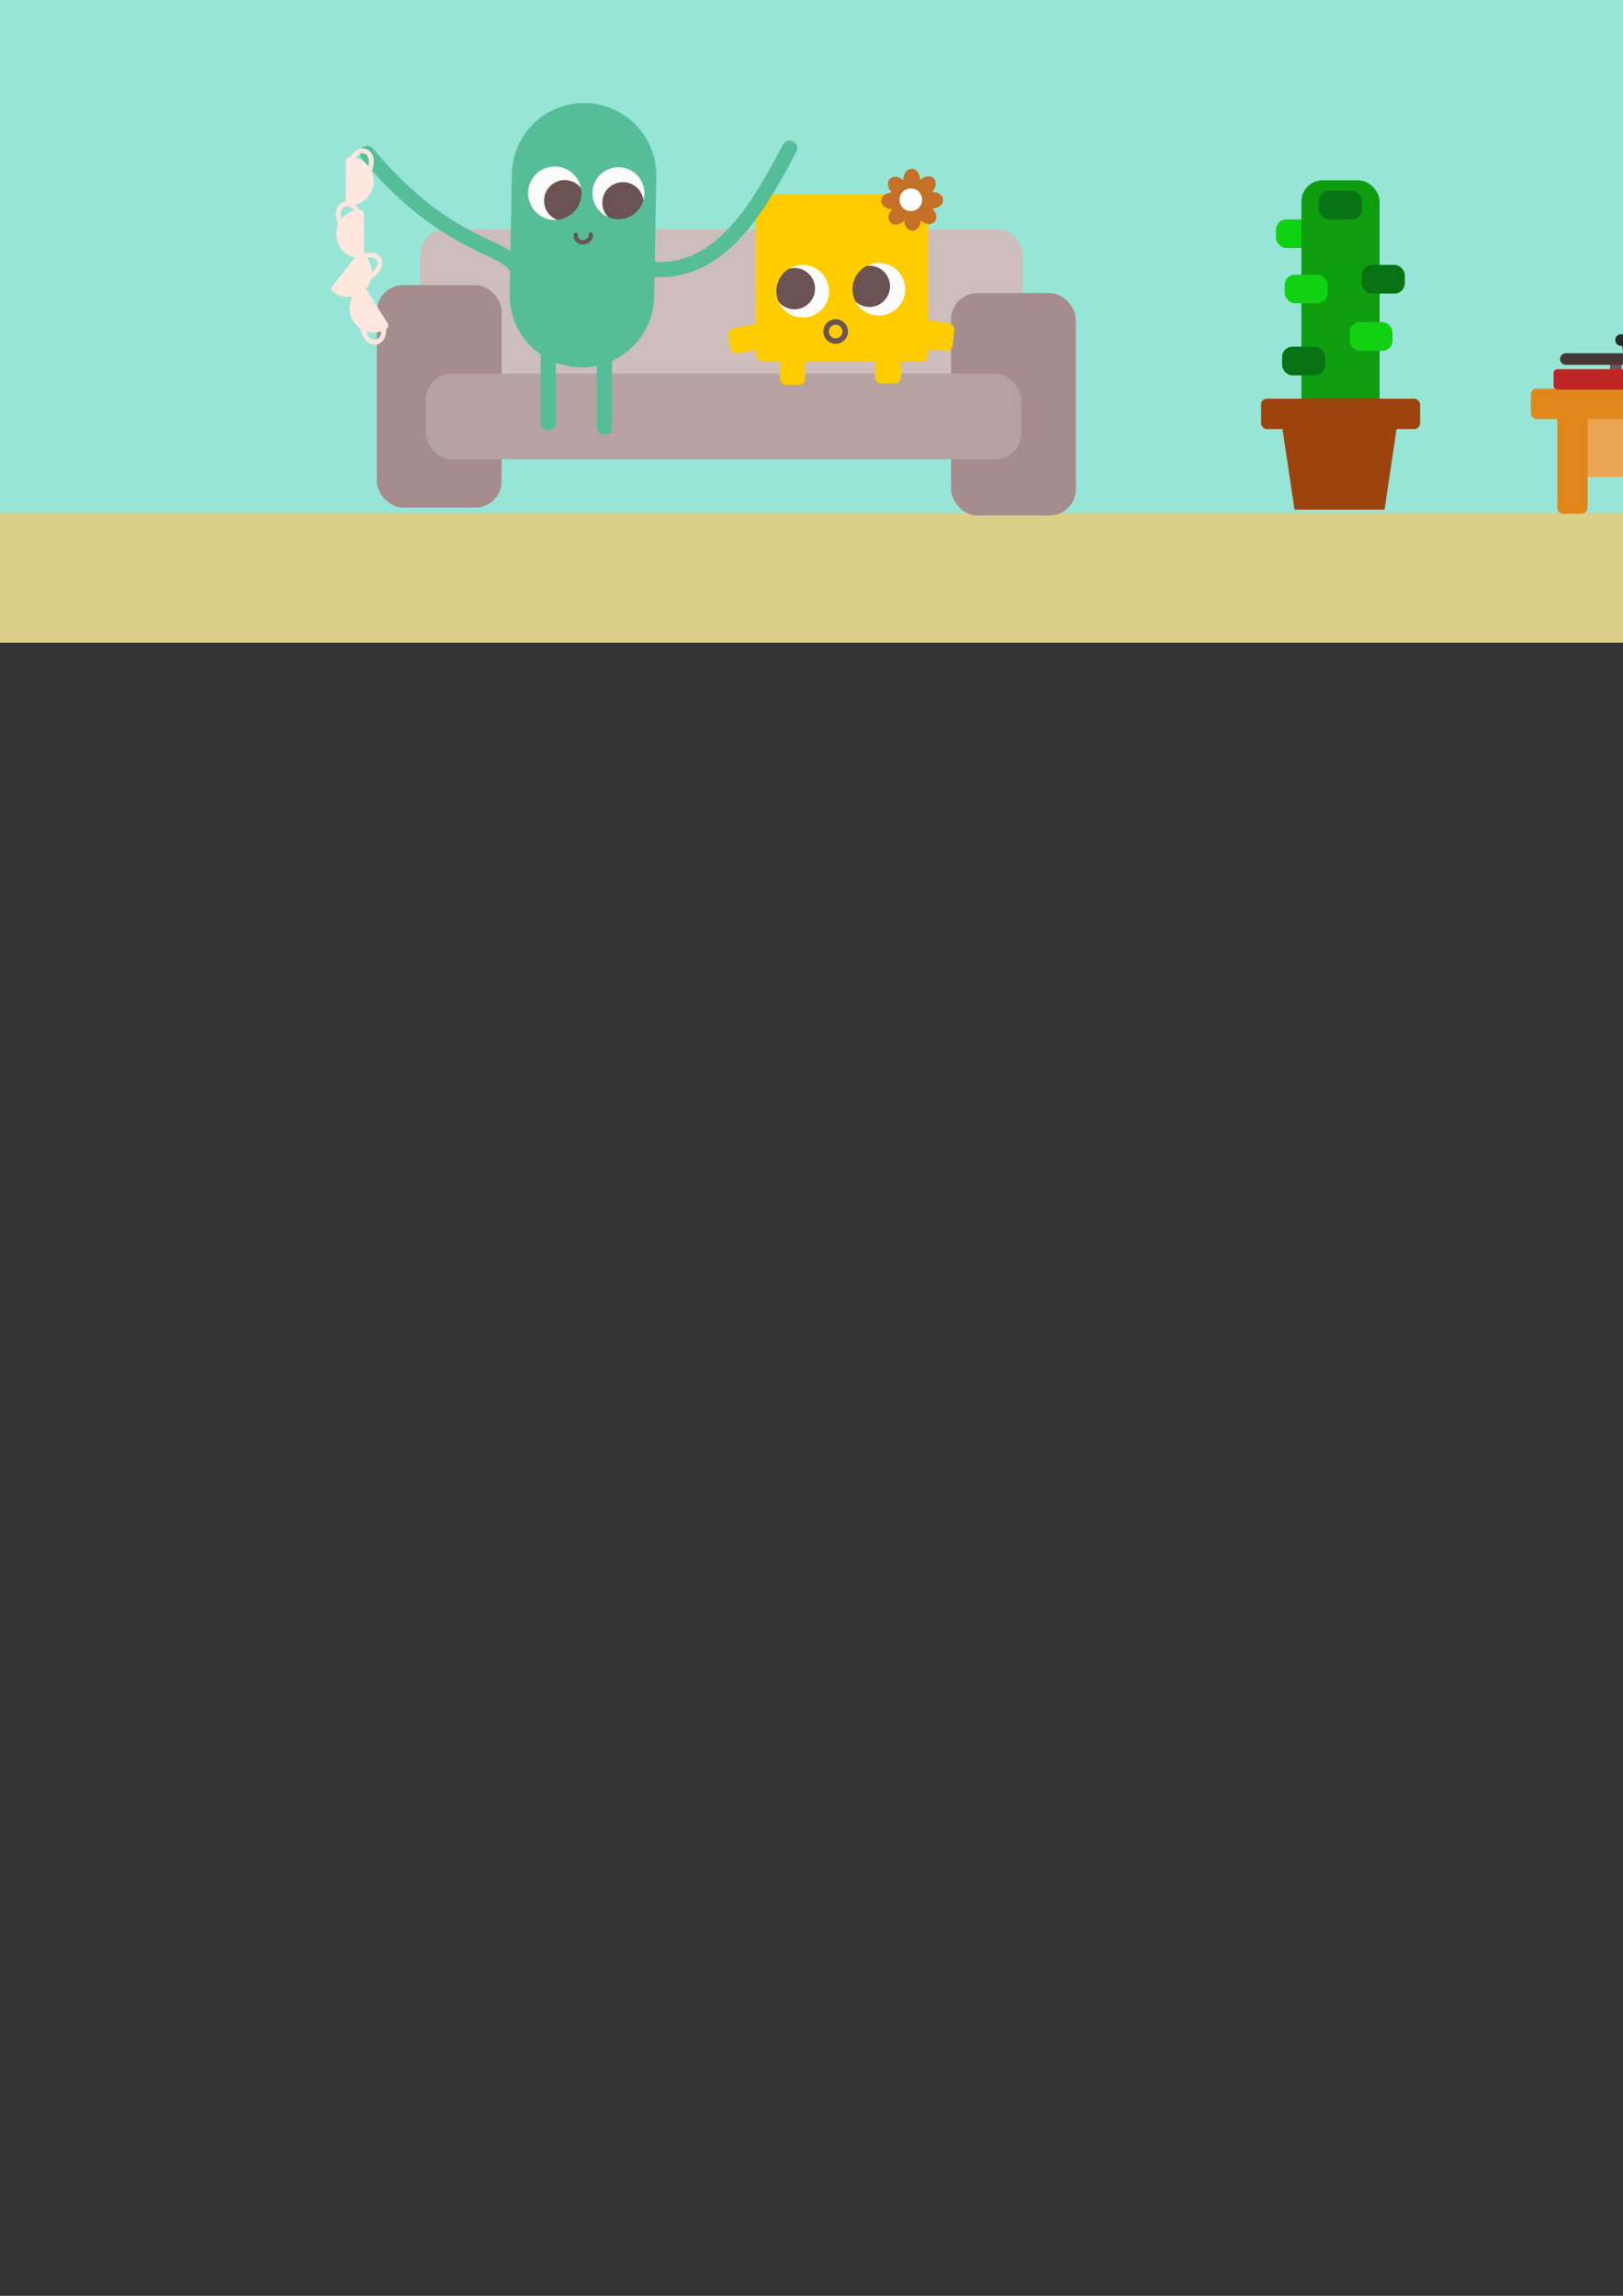 <?xml version="1.0" encoding="UTF-8" standalone="no"?>
<!-- Created with Inkscape (http://www.inkscape.org/) -->

<svg
   xmlns:dc="http://purl.org/dc/elements/1.1/"
   xmlns:cc="http://creativecommons.org/ns#"
   xmlns:rdf="http://www.w3.org/1999/02/22-rdf-syntax-ns#"
   xmlns:svg="http://www.w3.org/2000/svg"
   xmlns="http://www.w3.org/2000/svg"
   xmlns:sodipodi="http://sodipodi.sourceforge.net/DTD/sodipodi-0.dtd"
   xmlns:inkscape="http://www.inkscape.org/namespaces/inkscape"
   width="210mm"
   height="297mm"
   viewBox="0 0 210 297"
   version="1.1"
   id="svg8"
   inkscape:version="0.92.3 (2405546, 2018-03-11)"
   sodipodi:docname="makin_tea.svg">
  <rect x="0" y="0" width="210" height="297" fill="#333333" stroke="none"/>
  <defs
     id="defs2">
    <mask
       maskUnits="userSpaceOnUse"
       id="mask14205">
      <rect
         ry="6.563"
         y="83.655"
         x="41.245"
         height="72.697"
         width="159.827"
         id="rect14207"
         style="fill:#ffb2b2;fill-opacity:1;stroke:#e87676;stroke-width:1.423;stroke-linecap:round;stroke-linejoin:round;stroke-miterlimit:4;stroke-dasharray:none;stroke-opacity:1" />
    </mask>
    <mask
       maskUnits="userSpaceOnUse"
       id="mask15303">
      <rect
         ry="6.563"
         y="72.73"
         x="13.217"
         height="72.697"
         width="159.827"
         id="rect15305"
         style="fill:#ffb2b2;fill-opacity:1;stroke:#e87676;stroke-width:1.423;stroke-linecap:round;stroke-linejoin:round;stroke-miterlimit:4;stroke-dasharray:none;stroke-opacity:1" />
    </mask>
  </defs>
  <sodipodi:namedview
     id="base"
     pagecolor="#ffffff"
     bordercolor="#666666"
     borderopacity="1.0"
     inkscape:pageopacity="0.0"
     inkscape:pageshadow="2"
     inkscape:zoom="0.5"
     inkscape:cx="-180.35005"
     inkscape:cy="1046.9234"
     inkscape:document-units="mm"
     inkscape:current-layer="g1277"
     showgrid="false"
     inkscape:window-width="1366"
     inkscape:window-height="715"
     inkscape:window-x="-8"
     inkscape:window-y="22"
     inkscape:window-maximized="1"
     showguides="false"
     inkscape:lockguides="true"
     inkscape:measure-start="0,0"
     inkscape:measure-end="0,0" />
  <g
     inkscape:label="Layer 1"
     inkscape:groupmode="layer"
     id="layer1">
    <rect
       style="opacity:1;fill:#97e5d6;fill-opacity:1;stroke:none;stroke-width:3.223;stroke-linecap:round;stroke-linejoin:round;stroke-miterlimit:4;stroke-dasharray:none;stroke-opacity:1;paint-order:fill markers stroke"
       id="rect15321-8"
       width="287.047"
       height="141.653"
       x="-52.053"
       y="-59.576"
       ry="6.563" />
    <rect
       style="opacity:1;fill:#ddce87;fill-opacity:1;stroke:none;stroke-width:1.109;stroke-linecap:round;stroke-linejoin:round;stroke-miterlimit:4;stroke-dasharray:none;stroke-opacity:1;paint-order:fill markers stroke"
       id="rect15321"
       width="287.047"
       height="16.77"
       x="-52.053"
       y="66.365"
       ry="0.777" />
    <rect
       style="fill:#cdbdbd;fill-opacity:1;stroke:none;stroke-width:0.926;stroke-linecap:round;stroke-linejoin:round;stroke-miterlimit:4;stroke-dasharray:none;stroke-opacity:1"
       id="rect1198"
       width="78.009"
       height="28.352"
       x="54.358"
       y="29.624"
       ry="3.41" />
    <rect
       style="fill:#a68c8c;fill-opacity:1;stroke:none;stroke-width:0.424;stroke-linecap:round;stroke-linejoin:round;stroke-miterlimit:4;stroke-dasharray:none;stroke-opacity:1"
       id="rect1198-0"
       width="16.148"
       height="28.777"
       x="48.759"
       y="36.886"
       ry="3.41" />
    <rect
       style="fill:#a68c8c;fill-opacity:1;stroke:none;stroke-width:0.424;stroke-linecap:round;stroke-linejoin:round;stroke-miterlimit:4;stroke-dasharray:none;stroke-opacity:1"
       id="rect1198-0-9"
       width="16.148"
       height="28.777"
       x="123.06"
       y="37.917"
       ry="3.41" />
    <rect
       style="fill:#b7a2a2;fill-opacity:1;stroke:none;stroke-width:0.575;stroke-linecap:round;stroke-linejoin:round;stroke-miterlimit:4;stroke-dasharray:none;stroke-opacity:1"
       id="rect1198-7"
       width="77.064"
       height="11.083"
       x="55.08"
       y="48.337"
       ry="3.41" />
    <g
       id="g1291"
       transform="translate(-34.691,-2.452)">
      <rect
         ry="0"
         y="33.472"
         x="133.234"
         height="10.691"
         width="20.246"
         id="rect1279"
         style="fill:#fcfbfb;fill-opacity:1;stroke:none;stroke-width:0.637;stroke-linecap:round;stroke-linejoin:round;stroke-miterlimit:4;stroke-dasharray:none;stroke-opacity:1" />
      <g
         transform="translate(4.689,5.742)"
         id="g1253">
        <circle
           style="fill:#6c5353;fill-opacity:1;stroke:none;stroke-width:3.042;stroke-linecap:round;stroke-linejoin:round;stroke-miterlimit:4;stroke-dasharray:none;stroke-opacity:1"
           id="path942-0-8-3"
           cx="142.495"
           cy="33.752"
           r="2.669" />
        <circle
           style="fill:#6c5353;fill-opacity:1;stroke:none;stroke-width:3.042;stroke-linecap:round;stroke-linejoin:round;stroke-miterlimit:4;stroke-dasharray:none;stroke-opacity:1"
           id="path942-0-8"
           cx="132.795"
           cy="34.052"
           r="2.669" />
        <path
           style="color:#000000;font-style:normal;font-variant:normal;font-weight:normal;font-stretch:normal;font-size:medium;line-height:normal;font-family:sans-serif;font-variant-ligatures:normal;font-variant-position:normal;font-variant-caps:normal;font-variant-numeric:normal;font-variant-alternates:normal;font-feature-settings:normal;text-indent:0;text-align:start;text-decoration:none;text-decoration-line:none;text-decoration-style:solid;text-decoration-color:#000000;letter-spacing:normal;word-spacing:normal;text-transform:none;writing-mode:lr-tb;direction:ltr;text-orientation:mixed;dominant-baseline:auto;baseline-shift:baseline;text-anchor:start;white-space:normal;shape-padding:0;clip-rule:nonzero;display:inline;overflow:visible;visibility:visible;opacity:1;isolation:auto;mix-blend-mode:normal;color-interpolation:sRGB;color-interpolation-filters:linearRGB;solid-color:#000000;solid-opacity:1;vector-effect:none;fill:#ffcc00;fill-opacity:1;fill-rule:nonzero;stroke:none;stroke-width:1.882;stroke-linecap:round;stroke-linejoin:round;stroke-miterlimit:4;stroke-dasharray:none;stroke-dashoffset:0;stroke-opacity:1;color-rendering:auto;image-rendering:auto;shape-rendering:auto;text-rendering:auto;enable-background:accumulate"
           d="m 128.708,21.817 c -0.52,-1.7e-4 -0.942,0.421 -0.942,0.941 v 19.778 c -1.6e-4,0.52 0.422,0.941 0.942,0.941 H 149.153 c 0.52,1.7e-4 0.942,-0.421 0.942,-0.941 V 22.758 c 1.7e-4,-0.52 -0.422,-0.941 -0.942,-0.941 z m 15.013,8.902 a 3.408,3.408 0 0 1 3.408,3.408 3.408,3.408 0 0 1 -3.408,3.408 3.408,3.408 0 0 1 -3.408,-3.408 3.408,3.408 0 0 1 3.408,-3.408 z m -9.852,0.256 a 3.408,3.408 0 0 1 3.408,3.408 3.408,3.408 0 0 1 -3.408,3.408 3.408,3.408 0 0 1 -3.408,-3.408 3.408,3.408 0 0 1 3.408,-3.408 z"
           id="rect1081"
           inkscape:connector-curvature="0" />
        <rect
           style="fill:#ffcc00;fill-opacity:1;stroke:#ffcc00;stroke-width:1.632;stroke-linecap:round;stroke-linejoin:round;stroke-miterlimit:4;stroke-dasharray:none;stroke-opacity:1"
           id="rect1083"
           width="1.643"
           height="5.66"
           x="131.711"
           y="40.03" />
        <rect
           style="fill:#ffcc00;fill-opacity:1;stroke:#ffcc00;stroke-width:1.802;stroke-linecap:round;stroke-linejoin:round;stroke-miterlimit:4;stroke-dasharray:none;stroke-opacity:1"
           id="rect1083-5"
           width="1.548"
           height="6.82"
           x="144.136"
           y="38.613" />
        <rect
           style="fill:#ffcc00;fill-opacity:1;stroke:#ffcc00;stroke-width:1.882;stroke-linecap:round;stroke-linejoin:round;stroke-miterlimit:4;stroke-dasharray:none;stroke-opacity:1"
           id="rect1083-5-0"
           width="1.79"
           height="7.402"
           x="22.672"
           y="-155.923"
           transform="rotate(96.214)" />
        <rect
           style="fill:#ffcc00;fill-opacity:1;stroke:#ffcc00;stroke-width:1.882;stroke-linecap:round;stroke-linejoin:round;stroke-miterlimit:4;stroke-dasharray:none;stroke-opacity:1"
           id="rect1083-5-0-4"
           width="1.425"
           height="8.07"
           x="61.824"
           y="-124.037"
           transform="rotate(79.691)"
           inkscape:transform-center-x="-0.047607015"
           inkscape:transform-center-y="0.17919528" />
        <circle
           style="fill:none;fill-opacity:1;stroke:#6c5353;stroke-width:0.713;stroke-linecap:round;stroke-linejoin:round;stroke-miterlimit:4;stroke-dasharray:none;stroke-opacity:1"
           id="path1196"
           cx="138.129"
           cy="39.596"
           r="1.237" />
      </g>
      <g
         id="g15741"
         transform="translate(8.057,0.238)">
        <path
           id="path15646"
           transform="matrix(0.265,0,0,0.265,34.691,2.452)"
           d="m 414.754,81.461 c -2.052,-0.008 -4.095,1.908 -4.1,5.684 -5.251,-4.612 -10.406,0.794 -5.641,5.91 -7.017,0.426 -6.85,7.927 0.16,8.168 -4.655,5.133 0.604,10.484 5.869,5.682 0.593,6.413 7.597,6.45 8.131,-0.193 5.138,4.688 10.512,-0.576 5.707,-5.848 6.898,-0.35 6.961,-7.83 -0.137,-8.166 4.641,-5.26 -0.78,-10.433 -5.904,-5.646 -0.082,-3.726 -2.076,-5.582 -4.086,-5.59 z m -0.199,12.717 1.199,0.096 1.525,1.785 0.135,1.699 -0.947,1.109 -2.74,0.217 -1.24,-1.059 0.176,-2.232 z"
           style="fill:#c47127;fill-opacity:1;stroke:none;stroke-width:4.538px;stroke-linecap:butt;stroke-linejoin:miter;stroke-opacity:1"
           inkscape:connector-curvature="0" />
        <circle
           r="1.463"
           cy="28.056"
           cx="144.483"
           id="path15644"
           style="opacity:1;fill:#ffffff;fill-opacity:1;stroke:none;stroke-width:2.406;stroke-linecap:round;stroke-linejoin:round;stroke-miterlimit:4;stroke-dasharray:none;stroke-opacity:1;paint-order:fill markers stroke" />
      </g>
    </g>
    <g
       id="g1277"
       transform="translate(11.56,-54.296)">
      <rect
         ry="0"
         y="73.894"
         x="55.491"
         height="10.691"
         width="17.172"
         id="rect1279-9"
         style="fill:#fcfbfb;fill-opacity:1;stroke:none;stroke-width:0.586;stroke-linecap:round;stroke-linejoin:round;stroke-miterlimit:4;stroke-dasharray:none;stroke-opacity:1" />
      <circle
         r="2.669"
         cy="80.523"
         cx="69.043"
         id="path942-0"
         style="fill:#6c5353;fill-opacity:1;stroke:none;stroke-width:3.042;stroke-linecap:round;stroke-linejoin:round;stroke-miterlimit:4;stroke-dasharray:none;stroke-opacity:1" />
      <circle
         r="2.669"
         cy="80.263"
         cx="61.507"
         id="path942"
         style="fill:#6c5353;fill-opacity:1;stroke:none;stroke-width:3.042;stroke-linecap:round;stroke-linejoin:round;stroke-miterlimit:4;stroke-dasharray:none;stroke-opacity:1" />
      <path
         sodipodi:nodetypes="cc"
         inkscape:connector-curvature="0"
         id="path834"
         d="m 71.12,88.928 c 9.537,1.818 14.727,-6.334 19.491,-15.462"
         style="fill:none;fill-opacity:1;stroke:#55be98;stroke-width:1.965;stroke-linecap:round;stroke-linejoin:miter;stroke-miterlimit:4;stroke-dasharray:none;stroke-opacity:1" />
      <path
         sodipodi:nodetypes="cc"
         inkscape:connector-curvature="0"
         id="path834-0"
         d="m 35.961,74.147 c 10.89,13.113 19.002,11.72 19.502,15.448"
         style="fill:none;fill-opacity:1;stroke:#55be98;stroke-width:1.965;stroke-linecap:round;stroke-linejoin:miter;stroke-miterlimit:4;stroke-dasharray:none;stroke-opacity:1" />
      <path
         inkscape:connector-curvature="0"
         id="path896"
         d="M 59.371,108.992 V 92.154"
         style="fill:none;fill-opacity:1;stroke:#55be98;stroke-width:1.965;stroke-linecap:round;stroke-linejoin:miter;stroke-miterlimit:4;stroke-dasharray:none;stroke-opacity:1" />
      <path
         inkscape:connector-curvature="0"
         id="path896-0"
         d="M 66.647,109.559 V 92.721"
         style="fill:none;fill-opacity:1;stroke:#55be98;stroke-width:1.965;stroke-linecap:round;stroke-linejoin:miter;stroke-miterlimit:4;stroke-dasharray:none;stroke-opacity:1" />
      <g
         transform="translate(-10.143,-41.144)"
         id="g965">
        <path
           inkscape:connector-curvature="0"
           style="color:#000000;font-style:normal;font-variant:normal;font-weight:normal;font-stretch:normal;font-size:medium;line-height:normal;font-family:sans-serif;font-variant-ligatures:normal;font-variant-position:normal;font-variant-caps:normal;font-variant-numeric:normal;font-variant-alternates:normal;font-feature-settings:normal;text-indent:0;text-align:start;text-decoration:none;text-decoration-line:none;text-decoration-style:solid;text-decoration-color:#000000;letter-spacing:normal;word-spacing:normal;text-transform:none;writing-mode:lr-tb;direction:ltr;text-orientation:mixed;dominant-baseline:auto;baseline-shift:baseline;text-anchor:start;white-space:normal;shape-padding:0;clip-rule:nonzero;display:inline;overflow:visible;visibility:visible;opacity:1;isolation:auto;mix-blend-mode:normal;color-interpolation:sRGB;color-interpolation-filters:linearRGB;solid-color:#000000;solid-opacity:1;vector-effect:none;fill:#55be98;fill-opacity:1;fill-rule:nonzero;stroke:none;stroke-width:70.545;stroke-linecap:round;stroke-linejoin:miter;stroke-miterlimit:4;stroke-dasharray:none;stroke-dashoffset:0;stroke-opacity:1;color-rendering:auto;image-rendering:auto;shape-rendering:auto;text-rendering:auto;enable-background:accumulate"
           d="m 279.906,410.447 a 35.276,35.276 0 0 0 -35.359,35.152 l -1.012,57.58 a 35.276,35.276 0 1 0 70.535,1.24 l 1.012,-57.58 a 35.276,35.276 0 0 0 -35.176,-36.393 z m -14.371,31.002 a 13.036,13.036 0 0 1 13.037,13.035 13.036,13.036 0 0 1 -13.037,13.035 A 13.036,13.036 0 0 1 252.5,454.484 13.036,13.036 0 0 1 265.535,441.449 Z m 31.072,0.355 a 12.679,12.679 0 0 1 12.678,12.68 12.679,12.679 0 0 1 -12.678,12.678 12.679,12.679 0 0 1 -12.68,-12.678 12.679,12.679 0 0 1 12.68,-12.68 z"
           transform="scale(0.265)"
           id="path834-5" />
        <path
           style="fill:none;stroke:#6c5353;stroke-width:0.565;stroke-linecap:round;stroke-linejoin:miter;stroke-miterlimit:4;stroke-dasharray:none;stroke-opacity:1"
           d="m 73.068,125.824 c 0.058,1.454 2.015,1.109 1.961,-0.024"
           id="path961"
           inkscape:connector-curvature="0"
           sodipodi:nodetypes="cc" />
      </g>
      <g
         transform="translate(-10.143,-41.144)"
         id="g1012"
         style="fill:#ffe6df;fill-opacity:1">
        <g
           transform="matrix(0.002,-0.335,0.335,0.002,5.839,153.495)"
           id="g1016"
           style="fill:#ffe6df;fill-opacity:1">
          <path
             inkscape:connector-curvature="0"
             id="path834-5-6"
             d="m 96.051,111.26 c -0.768,-0.015 -1.392,0.362 -1.414,1.166 v 0 c -0.159,5.199 3.964,9.525 9.165,9.617 5.201,0.091 9.473,-4.087 9.497,-9.288 v 0 c -0.008,-0.423 -0.234,-1.457 -1.794,-1.505 z"
             style="color:#000000;font-style:normal;font-variant:normal;font-weight:normal;font-stretch:normal;font-size:medium;line-height:normal;font-family:sans-serif;font-variant-ligatures:normal;font-variant-position:normal;font-variant-caps:normal;font-variant-numeric:normal;font-variant-alternates:normal;font-feature-settings:normal;text-indent:0;text-align:start;text-decoration:none;text-decoration-line:none;text-decoration-style:solid;text-decoration-color:#000000;letter-spacing:normal;word-spacing:normal;text-transform:none;writing-mode:lr-tb;direction:ltr;text-orientation:mixed;dominant-baseline:auto;baseline-shift:baseline;text-anchor:start;white-space:normal;shape-padding:0;clip-rule:nonzero;display:inline;overflow:visible;visibility:visible;opacity:1;isolation:auto;mix-blend-mode:normal;color-interpolation:sRGB;color-interpolation-filters:linearRGB;solid-color:#000000;solid-opacity:1;vector-effect:none;fill:#ffe6df;fill-opacity:1;fill-rule:nonzero;stroke:none;stroke-width:18.665;stroke-linecap:round;stroke-linejoin:miter;stroke-miterlimit:4;stroke-dasharray:none;stroke-dashoffset:0;stroke-opacity:1;color-rendering:auto;image-rendering:auto;shape-rendering:auto;text-rendering:auto;enable-background:accumulate"
             sodipodi:nodetypes="cccscccc" />
          <path
             style="color:#000000;font-style:normal;font-variant:normal;font-weight:normal;font-stretch:normal;font-size:medium;line-height:normal;font-family:sans-serif;font-variant-ligatures:normal;font-variant-position:normal;font-variant-caps:normal;font-variant-numeric:normal;font-variant-alternates:normal;font-feature-settings:normal;text-indent:0;text-align:start;text-decoration:none;text-decoration-line:none;text-decoration-style:solid;text-decoration-color:#000000;letter-spacing:normal;word-spacing:normal;text-transform:none;writing-mode:lr-tb;direction:ltr;text-orientation:mixed;dominant-baseline:auto;baseline-shift:baseline;text-anchor:start;white-space:normal;shape-padding:0;clip-rule:nonzero;display:inline;overflow:visible;visibility:visible;opacity:1;isolation:auto;mix-blend-mode:normal;color-interpolation:sRGB;color-interpolation-filters:linearRGB;solid-color:#000000;solid-opacity:1;vector-effect:none;fill:#ffe6df;fill-opacity:1;fill-rule:nonzero;stroke:none;stroke-width:1.882;stroke-linecap:butt;stroke-linejoin:miter;stroke-miterlimit:4;stroke-dasharray:none;stroke-dashoffset:0;stroke-opacity:1;color-rendering:auto;image-rendering:auto;shape-rendering:auto;text-rendering:auto;enable-background:accumulate"
             d="m 112.055,112.338 -0.691,1.75 c 1.571,0.621 2.528,1.482 3.01,2.301 0.482,0.819 0.513,1.579 0.25,2.201 -0.263,0.623 -0.84,1.162 -1.871,1.42 -1.031,0.258 -2.52,0.197 -4.416,-0.512 l -0.66,1.762 c 2.163,0.808 4.029,0.951 5.531,0.576 1.502,-0.375 2.64,-1.305 3.15,-2.512 0.511,-1.207 0.375,-2.636 -0.363,-3.891 -0.739,-1.254 -2.059,-2.352 -3.939,-3.096 z"
             id="path1008"
             inkscape:connector-curvature="0" />
        </g>
        <g
           transform="matrix(-0.002,-0.335,-0.335,0.002,83.161,160.329)"
           id="g1016-4"
           style="fill:#ffe6df;fill-opacity:1">
          <path
             inkscape:connector-curvature="0"
             id="path834-5-6-5"
             d="m 96.051,111.26 c -0.768,-0.015 -1.392,0.362 -1.414,1.166 v 0 c -0.159,5.199 3.964,9.525 9.165,9.617 5.201,0.091 9.473,-4.087 9.497,-9.288 v 0 c -0.008,-0.423 -0.234,-1.457 -1.794,-1.505 z"
             style="color:#000000;font-style:normal;font-variant:normal;font-weight:normal;font-stretch:normal;font-size:medium;line-height:normal;font-family:sans-serif;font-variant-ligatures:normal;font-variant-position:normal;font-variant-caps:normal;font-variant-numeric:normal;font-variant-alternates:normal;font-feature-settings:normal;text-indent:0;text-align:start;text-decoration:none;text-decoration-line:none;text-decoration-style:solid;text-decoration-color:#000000;letter-spacing:normal;word-spacing:normal;text-transform:none;writing-mode:lr-tb;direction:ltr;text-orientation:mixed;dominant-baseline:auto;baseline-shift:baseline;text-anchor:start;white-space:normal;shape-padding:0;clip-rule:nonzero;display:inline;overflow:visible;visibility:visible;opacity:1;isolation:auto;mix-blend-mode:normal;color-interpolation:sRGB;color-interpolation-filters:linearRGB;solid-color:#000000;solid-opacity:1;vector-effect:none;fill:#ffe6df;fill-opacity:1;fill-rule:nonzero;stroke:none;stroke-width:18.665;stroke-linecap:round;stroke-linejoin:miter;stroke-miterlimit:4;stroke-dasharray:none;stroke-dashoffset:0;stroke-opacity:1;color-rendering:auto;image-rendering:auto;shape-rendering:auto;text-rendering:auto;enable-background:accumulate"
             sodipodi:nodetypes="cccscccc" />
          <path
             style="color:#000000;font-style:normal;font-variant:normal;font-weight:normal;font-stretch:normal;font-size:medium;line-height:normal;font-family:sans-serif;font-variant-ligatures:normal;font-variant-position:normal;font-variant-caps:normal;font-variant-numeric:normal;font-variant-alternates:normal;font-feature-settings:normal;text-indent:0;text-align:start;text-decoration:none;text-decoration-line:none;text-decoration-style:solid;text-decoration-color:#000000;letter-spacing:normal;word-spacing:normal;text-transform:none;writing-mode:lr-tb;direction:ltr;text-orientation:mixed;dominant-baseline:auto;baseline-shift:baseline;text-anchor:start;white-space:normal;shape-padding:0;clip-rule:nonzero;display:inline;overflow:visible;visibility:visible;opacity:1;isolation:auto;mix-blend-mode:normal;color-interpolation:sRGB;color-interpolation-filters:linearRGB;solid-color:#000000;solid-opacity:1;vector-effect:none;fill:#ffe6df;fill-opacity:1;fill-rule:nonzero;stroke:none;stroke-width:1.882;stroke-linecap:butt;stroke-linejoin:miter;stroke-miterlimit:4;stroke-dasharray:none;stroke-dashoffset:0;stroke-opacity:1;color-rendering:auto;image-rendering:auto;shape-rendering:auto;text-rendering:auto;enable-background:accumulate"
             d="m 112.055,112.338 -0.691,1.75 c 1.571,0.621 2.528,1.482 3.01,2.301 0.482,0.819 0.513,1.579 0.25,2.201 -0.263,0.623 -0.84,1.162 -1.871,1.42 -1.031,0.258 -2.52,0.197 -4.416,-0.512 l -0.66,1.762 c 2.163,0.808 4.029,0.951 5.531,0.576 1.502,-0.375 2.64,-1.305 3.15,-2.512 0.511,-1.207 0.375,-2.636 -0.363,-3.891 -0.739,-1.254 -2.059,-2.352 -3.939,-3.096 z"
             id="path1008-1"
             inkscape:connector-curvature="0" />
        </g>
        <g
           transform="matrix(0.207,-0.264,0.264,0.207,-7.693,134.835)"
           id="g1016-4-4"
           style="fill:#ffe6df;fill-opacity:1">
          <path
             inkscape:connector-curvature="0"
             id="path834-5-6-5-3"
             d="m 96.051,111.26 c -0.768,-0.015 -1.392,0.362 -1.414,1.166 v 0 c -0.159,5.199 3.964,9.525 9.165,9.617 5.201,0.091 9.473,-4.087 9.497,-9.288 v 0 c -0.008,-0.423 -0.234,-1.457 -1.794,-1.505 z"
             style="color:#000000;font-style:normal;font-variant:normal;font-weight:normal;font-stretch:normal;font-size:medium;line-height:normal;font-family:sans-serif;font-variant-ligatures:normal;font-variant-position:normal;font-variant-caps:normal;font-variant-numeric:normal;font-variant-alternates:normal;font-feature-settings:normal;text-indent:0;text-align:start;text-decoration:none;text-decoration-line:none;text-decoration-style:solid;text-decoration-color:#000000;letter-spacing:normal;word-spacing:normal;text-transform:none;writing-mode:lr-tb;direction:ltr;text-orientation:mixed;dominant-baseline:auto;baseline-shift:baseline;text-anchor:start;white-space:normal;shape-padding:0;clip-rule:nonzero;display:inline;overflow:visible;visibility:visible;opacity:1;isolation:auto;mix-blend-mode:normal;color-interpolation:sRGB;color-interpolation-filters:linearRGB;solid-color:#000000;solid-opacity:1;vector-effect:none;fill:#ffe6df;fill-opacity:1;fill-rule:nonzero;stroke:none;stroke-width:18.665;stroke-linecap:round;stroke-linejoin:miter;stroke-miterlimit:4;stroke-dasharray:none;stroke-dashoffset:0;stroke-opacity:1;color-rendering:auto;image-rendering:auto;shape-rendering:auto;text-rendering:auto;enable-background:accumulate"
             sodipodi:nodetypes="cccscccc" />
          <path
             style="color:#000000;font-style:normal;font-variant:normal;font-weight:normal;font-stretch:normal;font-size:medium;line-height:normal;font-family:sans-serif;font-variant-ligatures:normal;font-variant-position:normal;font-variant-caps:normal;font-variant-numeric:normal;font-variant-alternates:normal;font-feature-settings:normal;text-indent:0;text-align:start;text-decoration:none;text-decoration-line:none;text-decoration-style:solid;text-decoration-color:#000000;letter-spacing:normal;word-spacing:normal;text-transform:none;writing-mode:lr-tb;direction:ltr;text-orientation:mixed;dominant-baseline:auto;baseline-shift:baseline;text-anchor:start;white-space:normal;shape-padding:0;clip-rule:nonzero;display:inline;overflow:visible;visibility:visible;opacity:1;isolation:auto;mix-blend-mode:normal;color-interpolation:sRGB;color-interpolation-filters:linearRGB;solid-color:#000000;solid-opacity:1;vector-effect:none;fill:#ffe6df;fill-opacity:1;fill-rule:nonzero;stroke:none;stroke-width:1.882;stroke-linecap:butt;stroke-linejoin:miter;stroke-miterlimit:4;stroke-dasharray:none;stroke-dashoffset:0;stroke-opacity:1;color-rendering:auto;image-rendering:auto;shape-rendering:auto;text-rendering:auto;enable-background:accumulate"
             d="m 112.055,112.338 -0.691,1.75 c 1.571,0.621 2.528,1.482 3.01,2.301 0.482,0.819 0.513,1.579 0.25,2.201 -0.263,0.623 -0.84,1.162 -1.871,1.42 -1.031,0.258 -2.52,0.197 -4.416,-0.512 l -0.66,1.762 c 2.163,0.808 4.029,0.951 5.531,0.576 1.502,-0.375 2.64,-1.305 3.15,-2.512 0.511,-1.207 0.375,-2.636 -0.363,-3.891 -0.739,-1.254 -2.059,-2.352 -3.939,-3.096 z"
             id="path1008-1-3"
             inkscape:connector-curvature="0" />
        </g>
        <g
           transform="matrix(0.178,0.284,-0.284,0.178,60.451,85.734)"
           id="g1016-4-4-0"
           style="fill:#ffe6df;fill-opacity:1">
          <path
             inkscape:connector-curvature="0"
             id="path834-5-6-5-3-2"
             d="m 96.051,111.26 c -0.768,-0.015 -1.392,0.362 -1.414,1.166 v 0 c -0.159,5.199 3.964,9.525 9.165,9.617 5.201,0.091 9.473,-4.087 9.497,-9.288 v 0 c -0.008,-0.423 -0.234,-1.457 -1.794,-1.505 z"
             style="color:#000000;font-style:normal;font-variant:normal;font-weight:normal;font-stretch:normal;font-size:medium;line-height:normal;font-family:sans-serif;font-variant-ligatures:normal;font-variant-position:normal;font-variant-caps:normal;font-variant-numeric:normal;font-variant-alternates:normal;font-feature-settings:normal;text-indent:0;text-align:start;text-decoration:none;text-decoration-line:none;text-decoration-style:solid;text-decoration-color:#000000;letter-spacing:normal;word-spacing:normal;text-transform:none;writing-mode:lr-tb;direction:ltr;text-orientation:mixed;dominant-baseline:auto;baseline-shift:baseline;text-anchor:start;white-space:normal;shape-padding:0;clip-rule:nonzero;display:inline;overflow:visible;visibility:visible;opacity:1;isolation:auto;mix-blend-mode:normal;color-interpolation:sRGB;color-interpolation-filters:linearRGB;solid-color:#000000;solid-opacity:1;vector-effect:none;fill:#ffe6df;fill-opacity:1;fill-rule:nonzero;stroke:none;stroke-width:18.665;stroke-linecap:round;stroke-linejoin:miter;stroke-miterlimit:4;stroke-dasharray:none;stroke-dashoffset:0;stroke-opacity:1;color-rendering:auto;image-rendering:auto;shape-rendering:auto;text-rendering:auto;enable-background:accumulate"
             sodipodi:nodetypes="cccscccc" />
          <path
             style="color:#000000;font-style:normal;font-variant:normal;font-weight:normal;font-stretch:normal;font-size:medium;line-height:normal;font-family:sans-serif;font-variant-ligatures:normal;font-variant-position:normal;font-variant-caps:normal;font-variant-numeric:normal;font-variant-alternates:normal;font-feature-settings:normal;text-indent:0;text-align:start;text-decoration:none;text-decoration-line:none;text-decoration-style:solid;text-decoration-color:#000000;letter-spacing:normal;word-spacing:normal;text-transform:none;writing-mode:lr-tb;direction:ltr;text-orientation:mixed;dominant-baseline:auto;baseline-shift:baseline;text-anchor:start;white-space:normal;shape-padding:0;clip-rule:nonzero;display:inline;overflow:visible;visibility:visible;opacity:1;isolation:auto;mix-blend-mode:normal;color-interpolation:sRGB;color-interpolation-filters:linearRGB;solid-color:#000000;solid-opacity:1;vector-effect:none;fill:#ffe6df;fill-opacity:1;fill-rule:nonzero;stroke:none;stroke-width:1.882;stroke-linecap:butt;stroke-linejoin:miter;stroke-miterlimit:4;stroke-dasharray:none;stroke-dashoffset:0;stroke-opacity:1;color-rendering:auto;image-rendering:auto;shape-rendering:auto;text-rendering:auto;enable-background:accumulate"
             d="m 112.055,112.338 -0.691,1.75 c 1.571,0.621 2.528,1.482 3.01,2.301 0.482,0.819 0.513,1.579 0.25,2.201 -0.263,0.623 -0.84,1.162 -1.871,1.42 -1.031,0.258 -2.52,0.197 -4.416,-0.512 l -0.66,1.762 c 2.163,0.808 4.029,0.951 5.531,0.576 1.502,-0.375 2.64,-1.305 3.15,-2.512 0.511,-1.207 0.375,-2.636 -0.363,-3.891 -0.739,-1.254 -2.059,-2.352 -3.939,-3.096 z"
             id="path1008-1-3-8"
             inkscape:connector-curvature="0" />
        </g>
      </g>
    </g>
    <g
       id="g15636"
       transform="translate(0,10.054)">
      <rect
         ry="1.323"
         y="18.328"
         x="165.1"
         height="3.704"
         width="5.556"
         id="rect15422-8-9"
         style="opacity:1;fill:#11d212;fill-opacity:1;stroke:none;stroke-width:3.223;stroke-linecap:round;stroke-linejoin:round;stroke-miterlimit:4;stroke-dasharray:none;stroke-opacity:1;paint-order:fill markers stroke" />
      <rect
         ry="2.735"
         y="13.272"
         x="168.393"
         height="30.956"
         width="10.111"
         id="rect15420"
         style="opacity:1;fill:#0e9d0f;fill-opacity:1;stroke:none;stroke-width:3.79;stroke-linecap:round;stroke-linejoin:round;stroke-miterlimit:4;stroke-dasharray:none;stroke-opacity:1;paint-order:fill markers stroke" />
      <g
         transform="translate(1.058,12.435)"
         id="g15416">
        <rect
           style="opacity:1;fill:#9d440e;fill-opacity:1;stroke:none;stroke-width:2.533;stroke-linecap:round;stroke-linejoin:round;stroke-miterlimit:4;stroke-dasharray:none;stroke-opacity:1;paint-order:fill markers stroke"
           id="rect15405"
           width="20.58"
           height="3.929"
           x="162.112"
           y="29.089"
           ry="0.751" />
        <path
           style="opacity:1;fill:#9d440e;fill-opacity:1;stroke:none;stroke-width:3.82;stroke-linecap:round;stroke-linejoin:round;stroke-miterlimit:4;stroke-dasharray:none;stroke-opacity:1;paint-order:fill markers stroke"
           d="m 164.557,30.866 h 15.411 l -1.881,12.573 h -11.648 z"
           id="rect15411"
           inkscape:connector-curvature="0"
           sodipodi:nodetypes="ccccc" />
      </g>
      <rect
         ry="1.323"
         y="24.215"
         x="176.212"
         height="3.704"
         width="5.556"
         id="rect15422"
         style="opacity:1;fill:#087315;fill-opacity:1;stroke:none;stroke-width:3.223;stroke-linecap:round;stroke-linejoin:round;stroke-miterlimit:4;stroke-dasharray:none;stroke-opacity:1;paint-order:fill markers stroke" />
      <rect
         ry="1.323"
         y="31.623"
         x="174.625"
         height="3.704"
         width="5.556"
         id="rect15422-8"
         style="opacity:1;fill:#11d212;fill-opacity:1;stroke:none;stroke-width:3.223;stroke-linecap:round;stroke-linejoin:round;stroke-miterlimit:4;stroke-dasharray:none;stroke-opacity:1;paint-order:fill markers stroke" />
      <rect
         ry="1.323"
         y="34.798"
         x="165.894"
         height="3.704"
         width="5.556"
         id="rect15422-9"
         style="opacity:1;fill:#087315;fill-opacity:1;stroke:none;stroke-width:3.223;stroke-linecap:round;stroke-linejoin:round;stroke-miterlimit:4;stroke-dasharray:none;stroke-opacity:1;paint-order:fill markers stroke" />
      <rect
         ry="1.323"
         y="14.623"
         x="170.656"
         height="3.704"
         width="5.556"
         id="rect15422-82"
         style="opacity:1;fill:#087315;fill-opacity:1;stroke:none;stroke-width:3.223;stroke-linecap:round;stroke-linejoin:round;stroke-miterlimit:4;stroke-dasharray:none;stroke-opacity:1;paint-order:fill markers stroke" />
      <rect
         ry="1.323"
         y="25.471"
         x="166.224"
         height="3.704"
         width="5.556"
         id="rect15422-8-6"
         style="opacity:1;fill:#11d212;fill-opacity:1;stroke:none;stroke-width:3.223;stroke-linecap:round;stroke-linejoin:round;stroke-miterlimit:4;stroke-dasharray:none;stroke-opacity:1;paint-order:fill markers stroke" />
    </g>
    <g
       id="g15642"
       transform="translate(0,10.054)">
      <rect
         transform="rotate(90)"
         style="opacity:1;fill:#eaa553;fill-opacity:1;stroke:none;stroke-width:3.282;stroke-linecap:round;stroke-linejoin:round;stroke-miterlimit:4;stroke-dasharray:none;stroke-opacity:1;paint-order:fill markers stroke"
         id="rect15405-5-2-9-7"
         width="9.533"
         height="14.241"
         x="42.103"
         y="-217.295"
         ry="2.723" />
      <rect
         style="opacity:1;fill:#e2871b;fill-opacity:1;stroke:none;stroke-width:2.833;stroke-linecap:round;stroke-linejoin:round;stroke-miterlimit:4;stroke-dasharray:none;stroke-opacity:1;paint-order:fill markers stroke"
         id="rect15405-5"
         width="25.739"
         height="3.929"
         x="198.082"
         y="40.229"
         ry="0.751" />
      <rect
         transform="rotate(90)"
         style="opacity:1;fill:#e2871b;fill-opacity:1;stroke:none;stroke-width:2.096;stroke-linecap:round;stroke-linejoin:round;stroke-miterlimit:4;stroke-dasharray:none;stroke-opacity:1;paint-order:fill markers stroke"
         id="rect15405-5-2"
         width="14.097"
         height="3.929"
         x="42.301"
         y="-205.429"
         ry="0.751" />
      <rect
         transform="rotate(90)"
         style="opacity:1;fill:#e2871b;fill-opacity:1;stroke:none;stroke-width:2.096;stroke-linecap:round;stroke-linejoin:round;stroke-miterlimit:4;stroke-dasharray:none;stroke-opacity:1;paint-order:fill markers stroke"
         id="rect15405-5-2-9"
         width="14.097"
         height="3.929"
         x="42.169"
         y="-220.113"
         ry="0.751" />
    </g>
    <g
       id="g15612"
       transform="translate(-1.058,10.054)">
      <path
         sodipodi:nodetypes="cc"
         style="fill:#483737;stroke:#715656;stroke-width:1.5;stroke-linecap:round;stroke-linejoin:miter;stroke-miterlimit:4;stroke-dasharray:none;stroke-opacity:1"
         d="m 210.123,37.511 1e-5,-0.695"
         id="path15593"
         inkscape:connector-curvature="0" />
      <path
         inkscape:connector-curvature="0"
         id="path15595"
         d="m 218.546,38.304 v -4.366 h -5.854"
         style="fill:none;stroke:#8b8b8b;stroke-width:1.5;stroke-linecap:round;stroke-linejoin:round;stroke-miterlimit:4;stroke-dasharray:none;stroke-opacity:1"
         sodipodi:nodetypes="ccc" />
      <rect
         ry="0.496"
         y="37.708"
         x="202.076"
         height="2.646"
         width="19.513"
         id="rect15565"
         style="opacity:1;fill:#bf2525;fill-opacity:1;stroke:none;stroke-width:3.223;stroke-linecap:round;stroke-linejoin:round;stroke-miterlimit:4;stroke-dasharray:none;stroke-opacity:1;paint-order:fill markers stroke" />
      <path
         inkscape:connector-curvature="0"
         id="path15582"
         d="m 203.668,36.386 h 12.851"
         style="fill:#483737;stroke:#483737;stroke-width:1.5;stroke-linecap:round;stroke-linejoin:miter;stroke-miterlimit:4;stroke-dasharray:none;stroke-opacity:1" />
      <g
         style="stroke-width:1.5;stroke-miterlimit:4;stroke-dasharray:none"
         transform="translate(1.554,2.051)"
         id="g15603">
        <path
           style="fill:none;stroke:#2a2a2a;stroke-width:1.5;stroke-linecap:round;stroke-linejoin:miter;stroke-miterlimit:4;stroke-dasharray:none;stroke-opacity:1"
           d="m 211.137,31.888 h -1.885"
           id="path15597"
           inkscape:connector-curvature="0" />
        <path
           style="fill:none;stroke:#2a2a2a;stroke-width:1.5;stroke-linecap:round;stroke-linejoin:miter;stroke-miterlimit:4;stroke-dasharray:none;stroke-opacity:1"
           d="m 210.174,32.04 v 0.786"
           id="path15599"
           inkscape:connector-curvature="0" />
      </g>
    </g>
  </g>
</svg>
